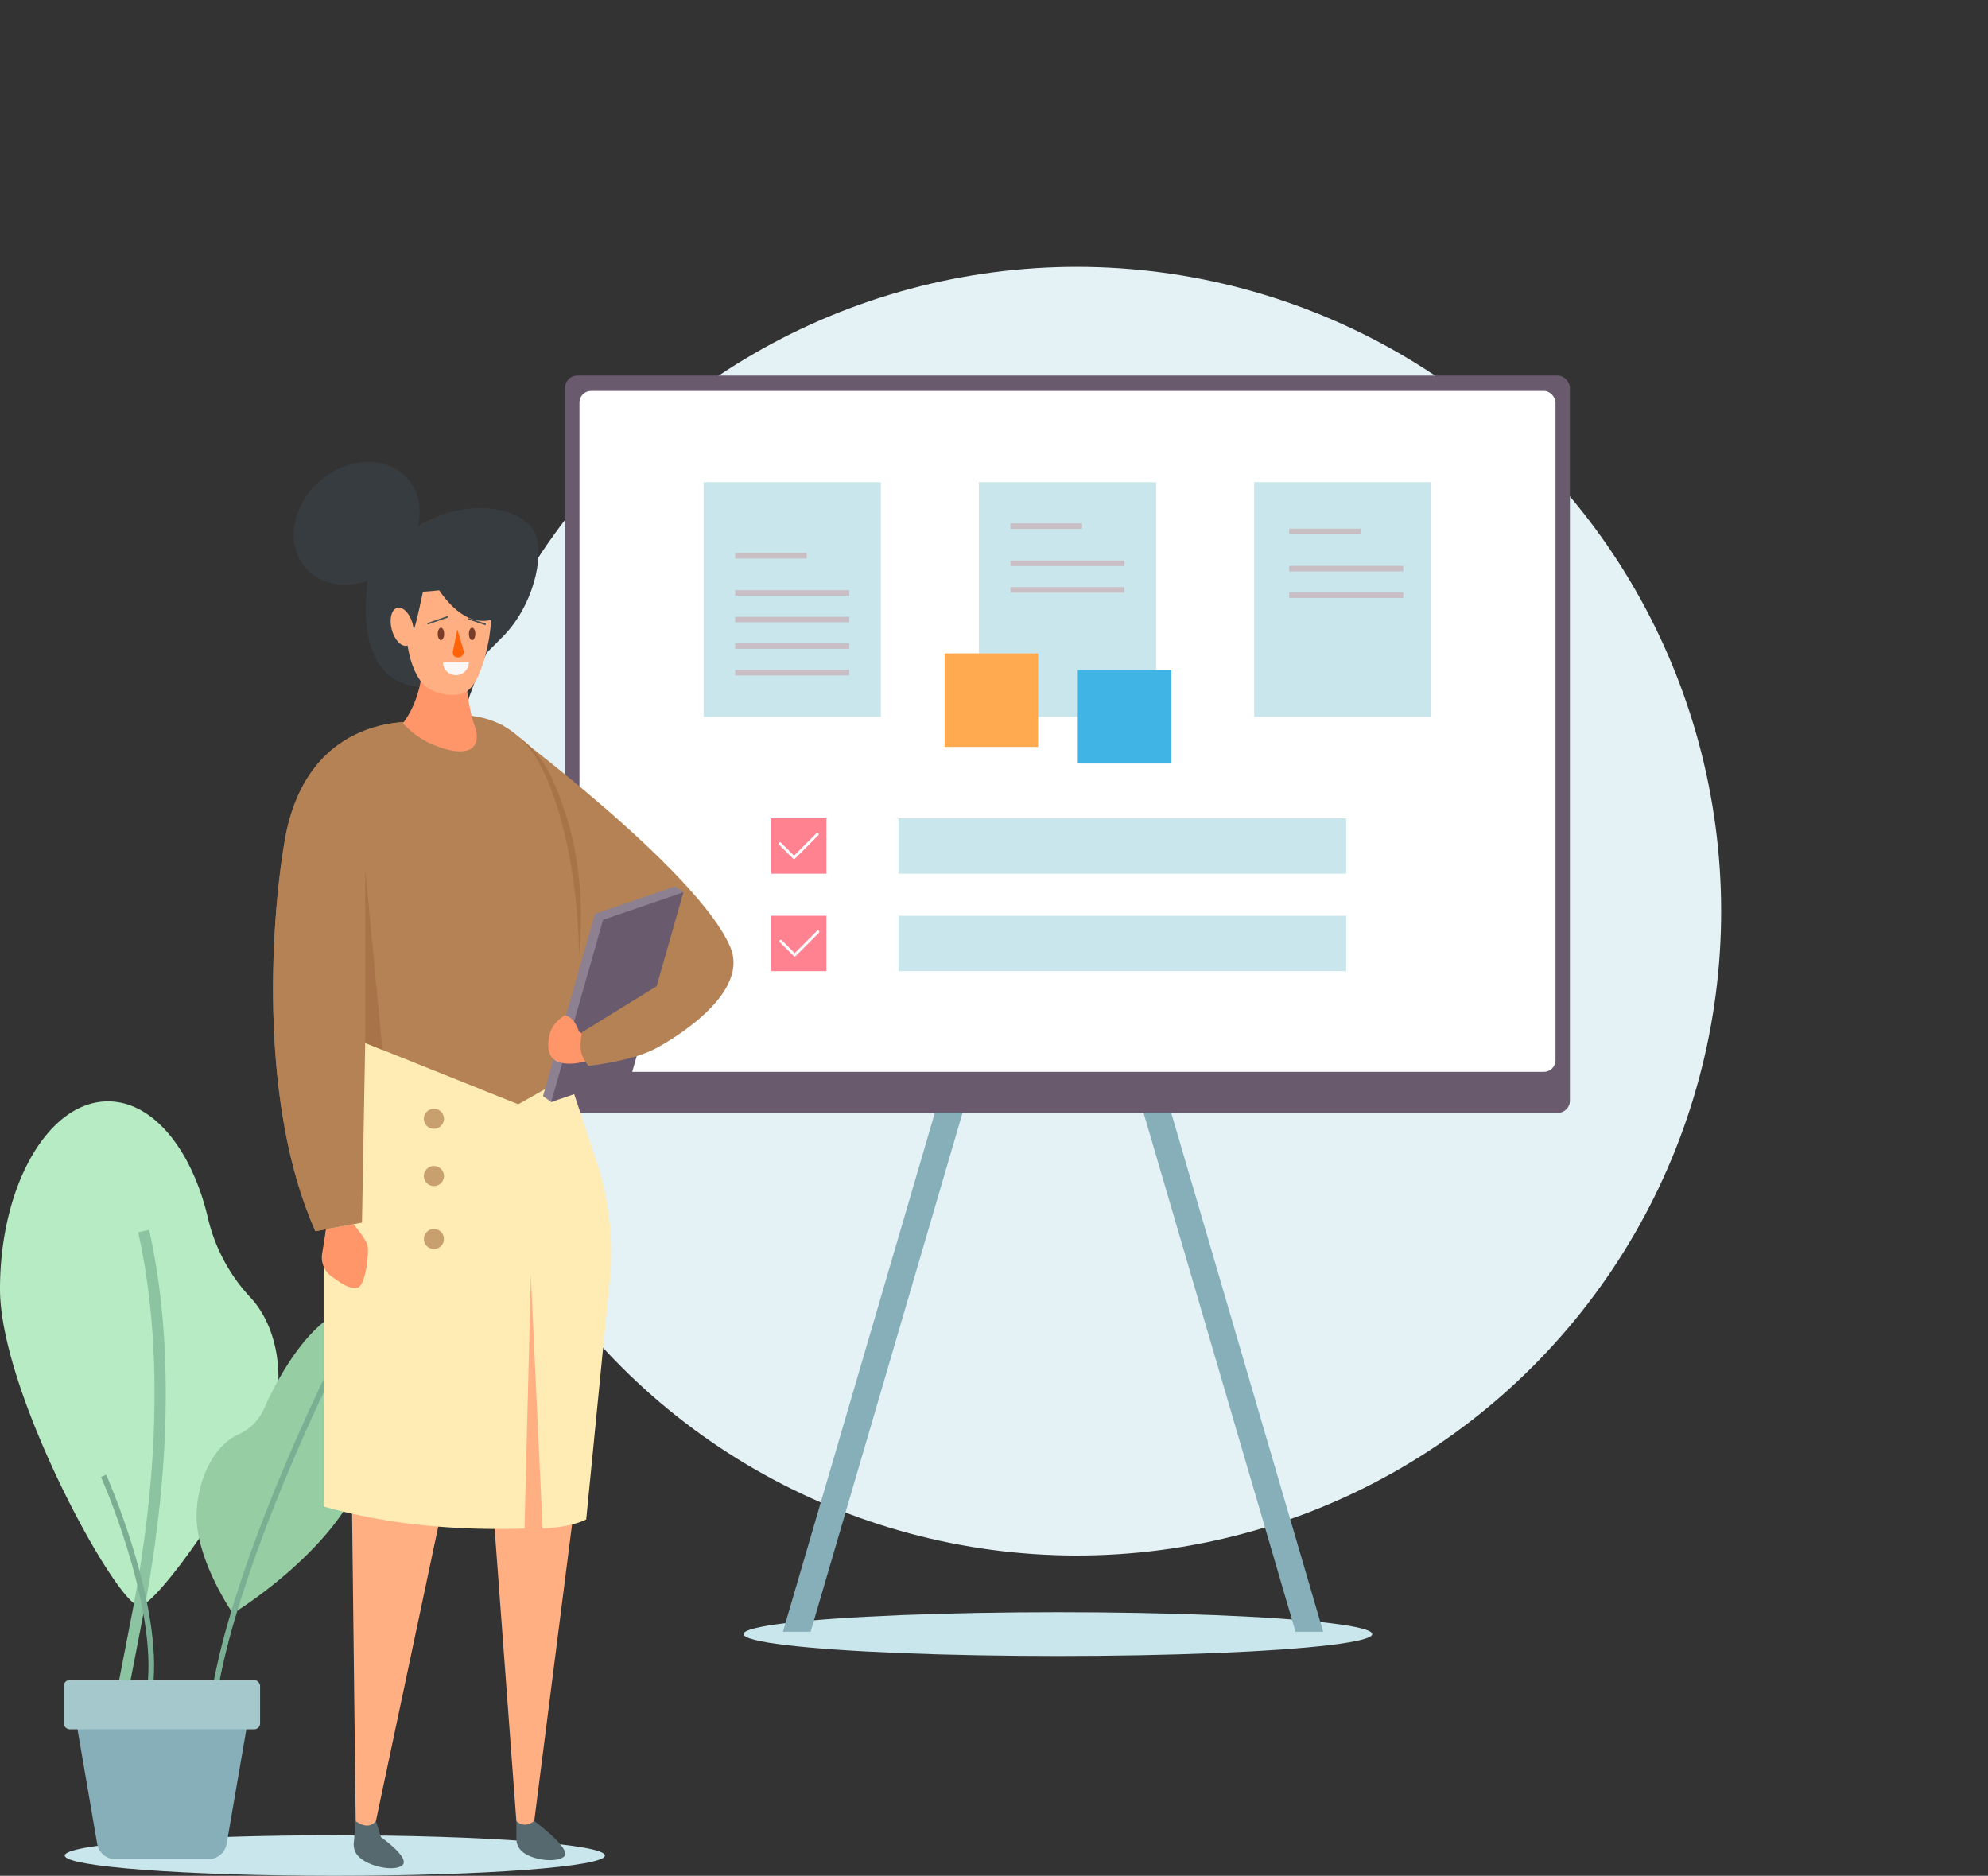 <svg xmlns="http://www.w3.org/2000/svg" width="466.575" height="440.211" viewBox="0 0 466.575 440.211">
  <rect x="0" y="0" width="466.575" height="440.211" fill="#333333" stroke="none"/>
  <defs>
    <style>
      .cls-1 {
        fill: #c8e6eb;
      }

      .cls-2 {
        fill: #e4f2f6;
      }

      .cls-3 {
        fill: #87afb9;
      }

      .cls-4 {
        fill: #695a6e;
      }

      .cls-5 {
        fill: #fff;
      }

      .cls-10, .cls-12, .cls-14, .cls-23, .cls-6 {
        fill: none;
      }

      .cls-6 {
        stroke: #c8bec3;
        stroke-width: 1.293px;
      }

      .cls-12, .cls-14, .cls-23, .cls-6 {
        stroke-miterlimit: 10;
      }

      .cls-7 {
        fill: #ffaa50;
      }

      .cls-8 {
        fill: #41b4e6;
      }

      .cls-9 {
        fill: #ff8291;
      }

      .cls-10 {
        stroke: #fff;
        stroke-linejoin: round;
        stroke-width: 0.646px;
      }

      .cls-10, .cls-23 {
        stroke-linecap: round;
      }

      .cls-11 {
        fill: #b6ebc4;
      }

      .cls-12 {
        stroke: #8cc3a1;
        stroke-width: 2.636px;
      }

      .cls-13 {
        fill: #96cda3;
      }

      .cls-14 {
        stroke: #7aaf94;
        stroke-width: 1.318px;
      }

      .cls-15 {
        fill: #a5c8cd;
      }

      .cls-16 {
        fill: #55696e;
      }

      .cls-17 {
        fill: #ffaf82;
      }

      .cls-18 {
        fill: #b48255;
      }

      .cls-19 {
        fill: #373c41;
      }

      .cls-20 {
        fill: #a87348;
      }

      .cls-21 {
        fill: #ff9669;
      }

      .cls-22 {
        fill: #f9f8f7;
      }

      .cls-23 {
        stroke: #415050;
        stroke-width: 0.348px;
      }

      .cls-24 {
        fill: #783c28;
      }

      .cls-25 {
        fill: #ff640a;
      }

      .cls-26 {
        fill: #ffebb4;
      }

      .cls-27 {
        fill: #8c8091;
      }

      .cls-28 {
        fill: #c8a06e;
      }
    </style>
  </defs>
  <g id="Group_81" data-name="Group 81" transform="translate(-97.913 -15.063)">
    <ellipse id="Ellipse_14" data-name="Ellipse 14" class="cls-1" cx="73.782" cy="5.139" rx="73.782" ry="5.139" transform="translate(272.408 393.413)"/>
    <circle id="Ellipse_15" data-name="Ellipse 15" class="cls-2" cx="151.207" cy="151.207" r="151.207" transform="translate(136.812 228.902) rotate(-45)"/>
    <g id="Group_75" data-name="Group 75" transform="translate(281.667 181.496)">
      <path id="Path_765" data-name="Path 765" class="cls-3" d="M199.668,317.845l56.9-194.321,56.9,194.321h6.495l-63.4-216.5-63.4,216.5Z" transform="translate(-193.173 -101.344)"/>
    </g>
    <rect id="Rectangle_477" data-name="Rectangle 477" class="cls-4" width="235.834" height="173.03" rx="2.862" transform="translate(230.534 103.205)"/>
    <rect id="Rectangle_478" data-name="Rectangle 478" class="cls-5" width="229.074" height="159.788" rx="2.711" transform="translate(233.913 106.81)"/>
    <g id="Group_76" data-name="Group 76" transform="translate(263.05 128.223)">
      <rect id="Rectangle_479" data-name="Rectangle 479" class="cls-1" width="55.05" height="41.596" transform="translate(41.596 0) rotate(90)"/>
      <rect id="Rectangle_480" data-name="Rectangle 480" class="cls-1" width="55.05" height="41.596" transform="translate(106.199 0) rotate(90)"/>
      <rect id="Rectangle_481" data-name="Rectangle 481" class="cls-1" width="55.05" height="41.596" transform="translate(170.801 0) rotate(90)"/>
      <line id="Line_1" data-name="Line 1" class="cls-6" x2="26.769" transform="translate(7.414 44.696)"/>
      <line id="Line_2" data-name="Line 2" class="cls-6" x2="26.769" transform="translate(7.414 38.463)"/>
      <line id="Line_3" data-name="Line 3" class="cls-6" x2="26.769" transform="translate(7.414 32.23)"/>
      <line id="Line_4" data-name="Line 4" class="cls-6" x2="26.769" transform="translate(7.414 25.997)"/>
      <line id="Line_5" data-name="Line 5" class="cls-6" x2="16.796" transform="translate(7.414 17.27)"/>
      <line id="Line_6" data-name="Line 6" class="cls-6" x2="26.769" transform="translate(72.016 25.279)"/>
      <line id="Line_7" data-name="Line 7" class="cls-6" x2="26.769" transform="translate(72.016 19.046)"/>
      <line id="Line_8" data-name="Line 8" class="cls-6" x2="16.796" transform="translate(72.016 10.32)"/>
      <line id="Line_9" data-name="Line 9" class="cls-6" x2="26.769" transform="translate(137.422 26.526)"/>
      <line id="Line_10" data-name="Line 10" class="cls-6" x2="26.769" transform="translate(137.422 20.293)"/>
      <line id="Line_11" data-name="Line 11" class="cls-6" x2="16.796" transform="translate(137.422 11.566)"/>
      <rect id="Rectangle_482" data-name="Rectangle 482" class="cls-7" width="21.941" height="21.941" transform="translate(56.564 40.18)"/>
      <rect id="Rectangle_483" data-name="Rectangle 483" class="cls-8" width="21.941" height="21.941" transform="translate(87.815 44.08)"/>
      <rect id="Rectangle_484" data-name="Rectangle 484" class="cls-9" width="13.001" height="13.001" transform="translate(15.812 78.874)"/>
      <rect id="Rectangle_485" data-name="Rectangle 485" class="cls-9" width="13.001" height="13.001" transform="translate(15.812 101.746)"/>
      <rect id="Rectangle_486" data-name="Rectangle 486" class="cls-1" width="105.077" height="13.001" transform="translate(45.73 78.874)"/>
      <rect id="Rectangle_487" data-name="Rectangle 487" class="cls-1" width="105.077" height="13.001" transform="translate(45.73 101.746)"/>
      <path id="Path_766" data-name="Path 766" class="cls-10" d="M201.558,116.569l-5.466,5.465-3.267-3.267" transform="translate(-174.879 -33.927)"/>
      <path id="Path_767" data-name="Path 767" class="cls-10" d="M201.642,128.426l-5.466,5.465-3.267-3.267" transform="translate(-174.801 -22.913)"/>
    </g>
    <path id="Path_768" data-name="Path 768" class="cls-1" d="M232.565,243.1c0,2.627-28.379,4.757-63.386,4.757s-63.386-2.13-63.386-4.757,28.379-4.759,63.386-4.759S232.565,240.471,232.565,243.1Z" transform="translate(7.32 207.417)"/>
    <g id="Group_79" data-name="Group 79" transform="translate(97.913 273.533)">
      <path id="Path_769" data-name="Path 769" class="cls-3" d="M138.482,258.7h-21.7a4.415,4.415,0,0,1-4.35-3.663l-5.6-32.546h41.6l-5.6,32.546A4.413,4.413,0,0,1,138.482,258.7Z" transform="translate(-89.629 -80.839)"/>
      <g id="Group_78" data-name="Group 78" transform="translate(0 0)">
        <g id="Group_77" data-name="Group 77">
          <path id="Path_770" data-name="Path 770" class="cls-11" d="M156.536,194.914a41.082,41.082,0,0,1-9.925-18.925c-3.842-15.825-12.851-26.932-23.354-26.932-14,0-25.345,19.724-25.345,44.054s27.349,74.053,32.675,74.366c4.7.276,32.675-40.773,32.675-53.674C163.263,206.039,160.614,199.16,156.536,194.914Z" transform="translate(-97.913 -149.057)"/>
          <path id="Path_771" data-name="Path 771" class="cls-12" d="M118.076,164.836c4.24,19.112,6.379,47.9-1.055,87.982l-4.5,23.232" transform="translate(-84.346 -134.399)"/>
        </g>
        <path id="Path_772" data-name="Path 772" class="cls-13" d="M160.948,212.944c6.78-18.532,6.53-35.657-.559-38.251-6.3-2.305-15.879,7.648-22.692,22.9a11.824,11.824,0,0,1-5.972,6.082c-5.262,2.292-9.373,9.421-9.869,18.088-.621,10.827,8.5,23.973,8.5,23.973S154.245,231.261,160.948,212.944Z" transform="translate(-75.699 -125.55)"/>
        <path id="Path_773" data-name="Path 773" class="cls-14" d="M153.485,179.752c-6.543,13.312-17.862,37.806-24.768,61.025a159,159,0,0,0-4.961,21.417" transform="translate(-73.906 -120.542)"/>
      </g>
      <rect id="Rectangle_488" data-name="Rectangle 488" class="cls-15" width="46.077" height="11.559" rx="1.367" transform="translate(14.965 135.803)"/>
      <path id="Path_774" data-name="Path 774" class="cls-14" d="M110.518,194.615s12.523,28.174,11.078,47.923" transform="translate(-86.203 -106.735)"/>
    </g>
    <g id="Group_80" data-name="Group 80" transform="translate(161.992 123.464)">
      <path id="Path_775" data-name="Path 775" class="cls-16" d="M141.418,236.609l-.455,5.193a3.917,3.917,0,0,0,.882,2.843c2.132,2.587,8.349,3.875,10.382,2.458,2.353-1.642-4.876-6.7-4.876-6.7l-1.186-3.8Z" transform="translate(-122.014 82.344)"/>
      <path id="Path_776" data-name="Path 776" class="cls-16" d="M160.737,236.609v4.12a4.057,4.057,0,0,0,.831,2.469c1.952,2.556,8.464,3.383,10.362,1.757,2-1.719-6.992-8.347-6.992-8.347Z" transform="translate(-103.63 82.344)"/>
      <path id="Path_777" data-name="Path 777" class="cls-17" d="M155.5,182.852l10.1,135.765s1.69,1.931,4.2,0l15.891-124.675a64.945,64.945,0,0,0-3-26.853l-6.236-18.757L155.5,160.159Z" transform="translate(-108.492 0.337)"/>
      <path id="Path_778" data-name="Path 778" class="cls-17" d="M140.223,154.463,142.09,312.92s2.814,2.411,4.745,0l32.846-155.158Z" transform="translate(-122.687 6.034)"/>
      <path id="Path_779" data-name="Path 779" class="cls-18" d="M160.481,103.215s46.147,34.224,53.7,52.256c5.048,12.048-17.424,23.7-17.424,23.7l-39.49,2.076Z" transform="translate(-106.852 -41.574)"/>
      <path id="Path_780" data-name="Path 780" class="cls-19" d="M182.262,82.992c-2.367-6.038-16.639-10.09-30.831.158L143.06,93.258s-5.172,25.54,13.62,25.7c6.663.058,13.406-7.417,17.887-11.9C181.626,100.005,184.382,88.4,182.262,82.992Z" transform="translate(-120.657 -66.04)"/>
      <path id="Path_781" data-name="Path 781" class="cls-20" d="M165.948,103.405s-26.853-3.347-32.133,28.093c-3.445,20.52-5.733,62.333,7.249,91.352l10.947-2.008.637-32.686s37.376,19.066,42.607,3.7c7.344-21.572,13.24-49.283,1.4-75.124C187.612,97.007,165.948,103.405,165.948,103.405Z" transform="translate(-131.132 -42.318)"/>
      <path id="Path_782" data-name="Path 782" class="cls-18" d="M165.948,103.717s-26.853-3.347-32.133,28.093c-3.445,20.52-5.733,62.333,7.249,91.352l10.947-2.008.637-32.686s40.651,19.066,45.882,3.7c7.344-21.572,5.28-57.371-3.9-76.877C185.392,95.658,165.948,103.717,165.948,103.717Z" transform="translate(-131.132 -42.63)"/>
      <path id="Path_783" data-name="Path 783" class="cls-21" d="M151.072,92.137s2.674,11.948-4.136,21.07a20.655,20.655,0,0,0,5.918,4.485c5.42,2.639,12.656,3.856,11.242-2.992,0,0-3.3-7.616-2.077-20.192Z" transform="translate(-116.451 -51.865)"/>
      <path id="Path_784" data-name="Path 784" class="cls-17" d="M147.457,91.227s-1.225,10.746,3.2,17.067c2.3,3.283,7.365,3.887,9.948,3.081,3.939-1.231,5.752-10.411,6.217-12.928a101.27,101.27,0,0,0,.986-11.69,61.554,61.554,0,0,0-12.716.386,55.537,55.537,0,0,1-7.471.392S147.526,90.71,147.457,91.227Z" transform="translate(-116.112 -57.014)"/>
      <path id="Path_785" data-name="Path 785" class="cls-19" d="M147.166,91.56s1.572,5.557,1.993,5.662S151.884,86,151.884,86,146.641,85.374,147.166,91.56Z" transform="translate(-116.272 -57.581)"/>
      <path id="Path_786" data-name="Path 786" class="cls-22" d="M151.811,95.638a3.03,3.03,0,1,0,6.061,0Z" transform="translate(-111.922 -48.613)"/>
      <line id="Line_12" data-name="Line 12" class="cls-23" x1="4.503" y2="1.571" transform="translate(36.404 36.382)"/>
      <line id="Line_13" data-name="Line 13" class="cls-23" x2="3.818" y2="1.253" transform="translate(45.974 36.849)"/>
      <path id="Path_787" data-name="Path 787" class="cls-24" d="M152.676,92.894c0,.808-.338,1.462-.752,1.462s-.752-.654-.752-1.462.338-1.464.752-1.464S152.676,92.086,152.676,92.894Z" transform="translate(-112.517 -52.522)"/>
      <path id="Path_788" data-name="Path 788" class="cls-24" d="M156.47,92.894c0,.808-.338,1.462-.752,1.462s-.752-.654-.752-1.462.338-1.464.752-1.464S156.47,92.086,156.47,92.894Z" transform="translate(-108.992 -52.522)"/>
      <path id="Path_789" data-name="Path 789" class="cls-17" d="M150.626,92.828c.642,2.45.062,4.726-1.3,5.083s-2.984-1.341-3.626-3.792-.06-4.726,1.3-5.083S149.983,90.376,150.626,92.828Z" transform="translate(-117.841 -54.79)"/>
      <path id="Path_790" data-name="Path 790" class="cls-25" d="M154.061,91.615l1.508,5.106a1.307,1.307,0,0,1-1.41,1.508c-.718-.083-1.306-.394-1.119-1.508Z" transform="translate(-110.812 -52.35)"/>
      <path id="Path_791" data-name="Path 791" class="cls-19" d="M149.478,85.53S157.006,104.24,167.816,98s6.227-15.528-4.338-15.91S149.35,79.167,149.478,85.53Z" transform="translate(-114.093 -61.96)"/>
      <path id="Path_792" data-name="Path 792" class="cls-26" d="M181.911,250.033l5.515-55.957a68.465,68.465,0,0,0-3.167-28.317l-6.576-19.78-22.091,12.473,13.327,34.4,2.755,59.316C175.649,251.949,179.3,251.322,181.911,250.033Z" transform="translate(-108.41 -1.848)"/>
      <path id="Path_793" data-name="Path 793" class="cls-26" d="M184.436,255.913l2.458-97.993-39.851-15.972-2.037,14.365a110.734,110.734,0,0,0-7.718,40.618V250.74C151.863,254.852,167.644,256.438,184.436,255.913Z" transform="translate(-125.414 -5.593)"/>
      <path id="Path_794" data-name="Path 794" class="cls-21" d="M138.056,165.176l-.91,5.71a5.511,5.511,0,0,0,2.621,5.654c2.319,1.653,3.605,2.539,5.571,2.375s2.868-8.086,2.459-9.913c-.328-1.458-3.277-5-3.277-5Z" transform="translate(-125.619 14.896)"/>
      <path id="Path_795" data-name="Path 795" class="cls-18" d="M149.211,141.948l-.752,42.168-10.946,2.008-2.558-21.47Z" transform="translate(-127.58 -5.592)"/>
      <path id="Path_796" data-name="Path 796" class="cls-27" d="M165.99,173.573l-2.014-1.455,12.191-42.762,18.841-6.452,1.971,1.3Z" transform="translate(-100.621 -23.283)"/>
      <path id="Path_797" data-name="Path 797" class="cls-4" d="M183.815,166.387l-18.841,6.452,12.191-42.762,18.841-6.452Z" transform="translate(-99.695 -22.614)"/>
      <path id="Path_798" data-name="Path 798" class="cls-21" d="M168.5,138.591s-2.809,1.63-3.489,4.236c-.9,3.464-.226,5.876,1.925,6.682,3.625,1.36,8.684-.914,8.684-.914V145.03l-3.814-2.656S170.938,139.042,168.5,138.591Z" transform="translate(-100.027 -8.711)"/>
      <path id="Path_799" data-name="Path 799" class="cls-18" d="M168.906,146.1c-.658,3.308-.557,5.445,1.5,7.907,0,0,10.258-1.069,15.881-4.149h0l1-15.094Z" transform="translate(-96.377 -12.266)"/>
      <path id="Path_800" data-name="Path 800" class="cls-28" d="M154.195,152.308a2.354,2.354,0,1,1-2.353-2.353A2.353,2.353,0,0,1,154.195,152.308Z" transform="translate(-114.082 1.846)"/>
      <path id="Path_801" data-name="Path 801" class="cls-28" d="M154.195,159.274a2.354,2.354,0,1,1-2.353-2.355A2.354,2.354,0,0,1,154.195,159.274Z" transform="translate(-114.082 8.315)"/>
      <circle id="Ellipse_16" data-name="Ellipse 16" class="cls-28" cx="2.355" cy="2.355" r="2.355" transform="translate(35.404 180.013)"/>
      <path id="Path_802" data-name="Path 802" class="cls-19" d="M160.407,75.213c4.774,5.474,3.279,14.593-3.341,20.364s-15.856,6.015-20.63.54-3.277-14.593,3.341-20.366S155.633,69.738,160.407,75.213Z" transform="translate(-128.8 -71.26)"/>
      <path id="Path_803" data-name="Path 803" class="cls-20" d="M142.346,161.6V120.79l4.049,42.45Z" transform="translate(-120.715 -25.248)"/>
    </g>
  </g>
</svg>
